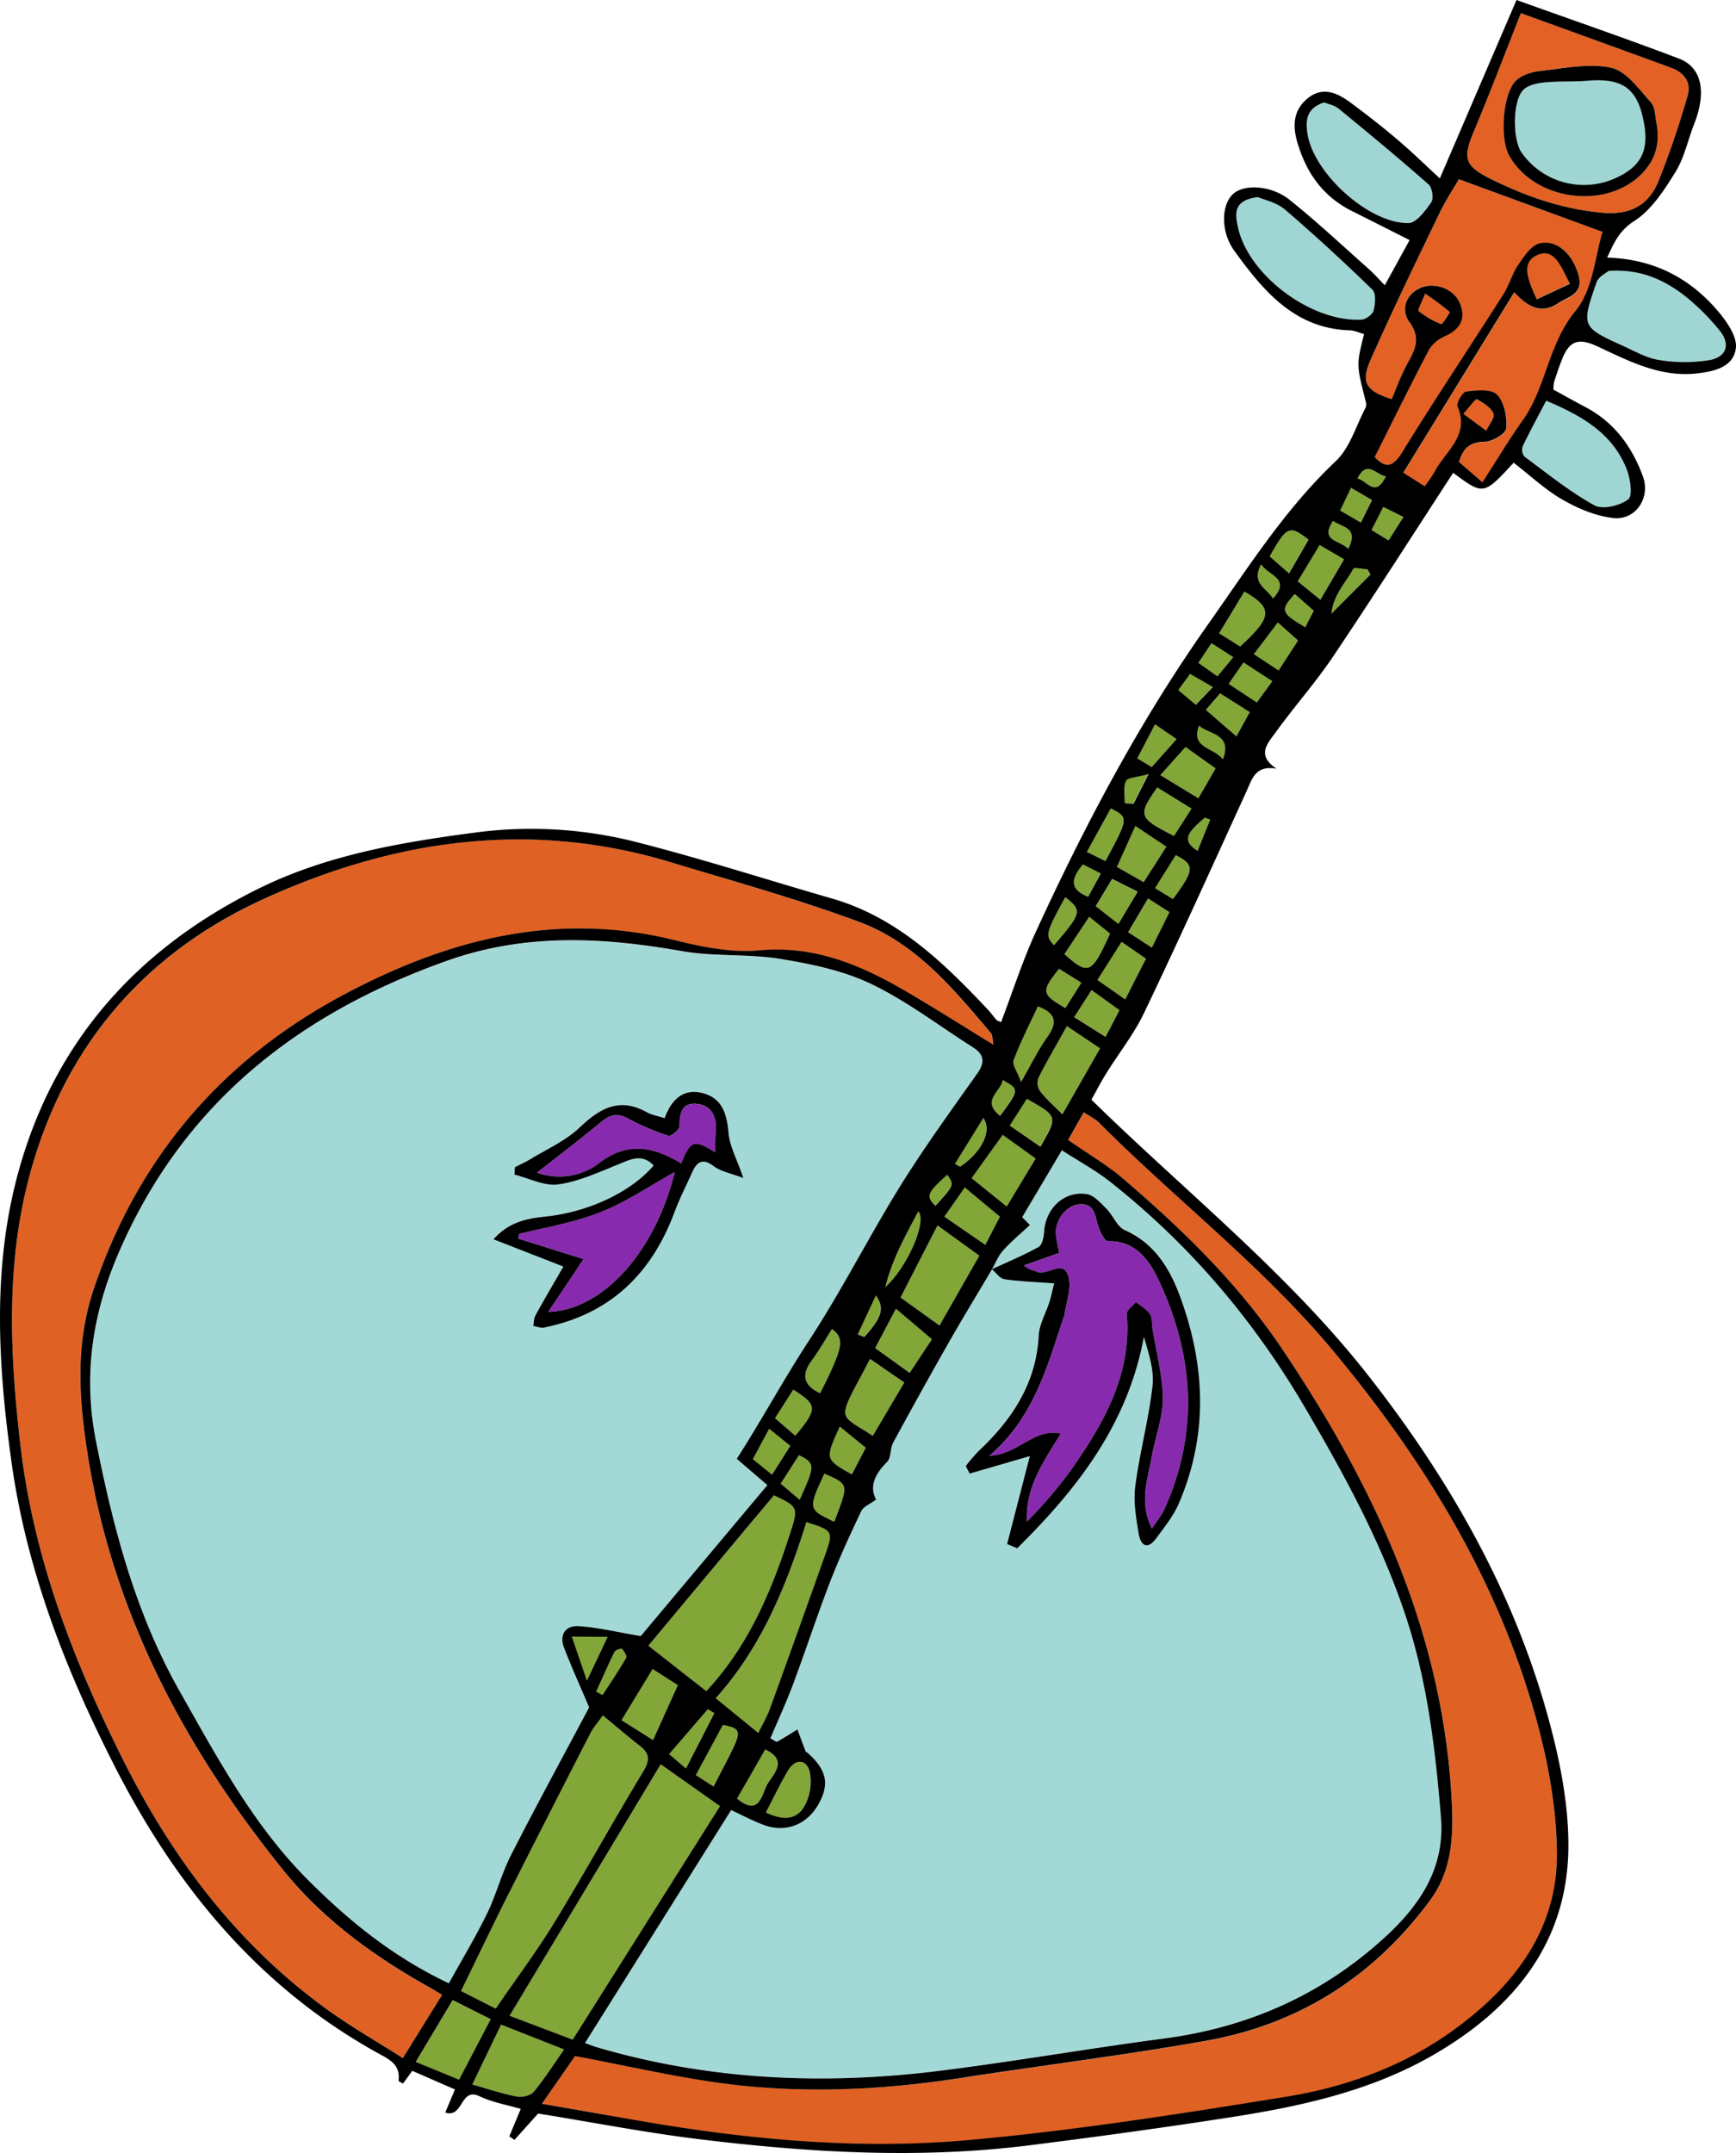 <svg id="Layer_1" data-name="Layer 1" xmlns="http://www.w3.org/2000/svg" viewBox="0 0 585.92 726.32"><defs><style>.cls-1{fill:#a2d9d7;}.cls-2{fill:#e06124;}.cls-3{fill:#e36124;}.cls-4{fill:#82a637;}.cls-5{fill:#9fd6d4;}.cls-6{fill:#882aae;}</style></defs><path class="cls-1" d="M248.66,492.13,259,501,216.27,552c-8.14-1.36-14.57-3-21.07-3.34-4.39-.26-6.49,3-4.82,7.32,2.63,6.8,5.64,13.44,8.46,20.08-8.54,16.07-17.66,32.76-26.3,49.7-3.25,6.36-5,13.45-8.17,19.88-3.87,7.94-8.46,15.53-12.87,23.51-18.94-9-33.82-21.14-47.5-34.82-18.47-18.47-30.62-41.21-43.35-63.69-15-26.42-22.4-54.94-28.25-84.36-4.46-22.4-1.14-43.17,7.69-63.65,21.58-50,60.13-80.39,110.61-98.37,26.59-9.46,52.61-8,79.42-3.32,10.91,1.91,22.32.86,33.26,2.64,10.48,1.71,21.31,4,30.77,8.5,12,5.76,22.83,14.08,34.16,21.29,3.76,2.38,4.28,5,1.55,8.83-8.9,12.56-18,25.05-26.09,38.12-10.61,17.09-19.71,35.14-30.72,52C264.59,465.15,257.28,478.69,248.66,492.13Zm-28.06-99c-7.73,9.08-22.26,15.87-36.93,17.28-6.24.61-12.13,1.93-17.19,7.63l23.59,9.2c-3.25,5.63-6.42,11-9.43,16.48-.56,1-.49,2.38-.71,3.58,1.22.19,2.52.74,3.66.51,22.19-4.46,36.31-18.06,44-38.94,1.71-4.6,3.94-9,6-13.49,1.59-3.47,3.47-4.8,7.23-2,2.42,1.8,5.77,2.36,10,4-2.25-6.51-4.65-10.77-5-15.22-.55-6.42-2.23-11.78-8.78-13.45s-10.64,2.45-12.79,8.47c-2.37-.78-4.43-1.13-6.16-2.09-9.2-5.06-15.74-1.2-22.58,5.28-4.75,4.5-11.12,7.29-16.81,10.78-1.58,1-3.3,1.72-5,2.57l-.13,2.5c4.93,1.22,10.06,3.95,14.74,3.31,6.89-.94,13.55-4,20.12-6.68C212.72,391.18,216.61,389,220.6,393.16Z"/><path class="cls-1" d="M334.77,428.17c1.23-2.13,2.15-4.54,3.76-6.33,2.66-3,5.76-5.52,9.05-8.6L345,410.62,358.34,388c5.63,3.63,11.32,6.7,16.31,10.65,26.84,21.21,48.54,46.74,65.86,76.36,13.16,22.52,25.58,45.21,33.83,70,7.35,22.12,10.06,45,11.94,68.06,1.38,17-7,29.53-18.95,40.44-21.2,19.38-46.09,30.38-74.51,34.13-24.91,3.29-49.69,7.59-74.61,10.76-39.3,5-78.27,3.46-116.55-7.74-1.21-.35-2.39-.82-4.28-1.48l49.34-78.6c3.67,1.7,7.21,3.59,10.94,5,7.34,2.75,14.48,0,18.39-6.72,4-6.93,3-11.86-3.62-17.67-.16-.14-.48-.2-.55-.36-.95-2.48-1.87-5-2.8-7.46-2.27,1.4-4.52,2.85-6.86,4.14-.31.17-1.1-.52-2.26-1.13,2.61-6.17,5.41-12.2,7.72-18.4,4.24-11.33,8-22.84,12.33-34.12,3.16-8.19,6.85-16.2,10.63-24.13.74-1.55,3-2.38,5-3.91-2.41-4.56-.21-8.68,3.75-12.72,1.4-1.43,1-4.48,2-6.44q9.26-17.07,18.86-33.95c4.71-8.26,9.67-16.37,14.51-24.55,1.39,1.17,2.66,3.12,4.19,3.34,5.26.77,10.62.94,16.8,1.4-.56,2.18-1,4.22-1.6,6.2-1.2,3.82-3.43,7.55-3.63,11.4-.87,16.17-9,28.31-20.27,38.94a60.83,60.83,0,0,0-4.36,5.07l1.32,2.56,20.31-5.9c-2.36,9.13-5,19.39-7.67,29.66l3.41,1.43c20.19-19.9,37.29-41.74,42.76-71.29,1.67,5.7,3.52,11.31,2.9,16.62-1.32,11.31-4.33,22.41-5.82,33.71-.68,5.15.27,10.61,1.1,15.83.63,4,2.85,6.08,6.06,1.68,2.75-3.76,5.77-7.51,7.59-11.73,10-23.29,8.93-46.8.23-70.16-3.5-9.39-8.65-17.55-18.53-22-2.59-1.16-3.92-4.94-6.15-7.19-1.95-1.95-4.19-4.55-6.6-4.94-7.75-1.23-14,4.87-14.47,12.87-.09,1.73-.71,4.28-1.93,5C345.4,423.5,340,425.73,334.77,428.17Z"/><path class="cls-2" d="M149.22,672.94c-4.29,6.91-8.4,13.52-13.25,21.35-8.76-5.59-17.66-10.68-25.92-16.66C80,655.83,58.31,627,41.77,594.06c-17-33.84-30.57-68.91-34.92-106.84C3.39,457,1.93,426.7,9.86,397c11.63-43.64,38.64-75.27,79.41-93.84C133.35,283,179.35,276.48,226.79,291c21.21,6.47,42.64,12.4,63.38,20.14,18.82,7,31.55,22.42,44.18,37.35.7.84.58,2.38.93,4-10-6.13-19.37-12.1-29-17.72-15.41-9-31.2-15.87-50.06-14.14-9.34.87-19.26-1.14-28.53-3.43-39.61-9.8-76-.44-110.84,17.93-41.51,21.9-70.15,55-85.23,99.71-6.4,19-5,37.61-1.88,57,8.55,53,32.83,98.29,66,139.3,13.2,16.32,30.21,28.69,48.56,39C145.87,671,147.38,671.87,149.22,672.94Z"/><path class="cls-2" d="M182.91,709.69l11.18-16.11c17.48,3.26,34.28,7.21,51.3,9.39,26.62,3.4,53.27,2,79.8-2.05,27.27-4.21,54.69-7.6,81.85-12.42,31.32-5.55,56.59-21.57,75.57-47.25,7.57-10.25,8-22,7.38-34-3-56.55-25.92-105.36-56.89-151.65-15-22.4-33.73-40.56-53.81-57.78-5.57-4.78-12-8.53-18.74-13.22,1.6-2.82,3.29-5.82,5.28-9.34,2.07,1.4,3.91,2.27,5.25,3.62,26,26,55.31,48.52,78.95,76.94,30,36.06,54.31,75.39,67.46,120.65,4.59,15.79,7.87,32.56,8,48.9.17,26.26-15,45.42-35.64,60.1-16.71,11.9-35.95,18.73-55.94,22-35.43,5.73-71,11.33-106.68,14.55-38.3,3.45-76.56-.33-114.45-7C203.29,713.24,193.81,711.6,182.91,709.69Z"/><path class="cls-3" d="M464,154.2c6.25-12.49,12.12-24.49,18.31-36.32a11.43,11.43,0,0,1,5.21-4.41c5.11-2.35,7.4-5.81,5.16-11.23-2-4.86-8.68-7.32-13.62-5C474,99.73,473,105,475.64,108.65c4.49,6,1.42,10.17-1.16,15.08-1.86,3.53-3.21,7.33-4.77,11-8.5-2.79-10.52-5.54-7.23-13,7.37-16.79,15.44-33.27,23.39-49.8,2.12-4.39,4.85-8.49,6.52-11.38l48.53,17.69c-2.47,7.78-3.16,19.41-9.15,26.68-9.26,11.24-9.82,25.7-17.84,37-4.66,6.54-8.78,13.47-13.55,20.84l-7.89-6.84c1.36-4.61,3.65-6.75,8.66-6.82,2.58,0,7.11-2.75,7.26-4.54.3-3.79-.62-8.79-3.07-11.36-1.88-2-6.93-1.48-10.45-1.06-1.23.15-3.42,3.93-2.92,5.1,4.22,9.85-4.15,15-7.7,21.92a49.74,49.74,0,0,1-3.38,4.92l-7.2-4.55,37.44-60.88c5,5.54,9.58,7.14,14.56,3.85,3.27-2.17,8.65-3.06,7.27-9-1.78-7.53-7.49-12.86-13.4-11.3-2.86.75-5.24,4.47-7.16,7.3-2.06,3-3,6.8-5,9.9-11.29,17.72-23,35.19-34,53.06C470.26,157.49,467.84,158.2,464,154.2Z"/><path class="cls-4" d="M223,595.24l20,14.06-49.73,78.8L172,680Z"/><path class="cls-4" d="M167.32,677.6l-11.76-5.92c5.35-11,10.39-21.56,15.66-32q13.88-27.54,28-54.94c1-1.93,2.49-3.59,4.19-6,4.46,3.67,8.45,7,12.55,10.3,3.22,2.55,3.37,4.81,1.13,8.52-10.19,16.86-19.71,34.12-30,50.93C181.1,658.34,174.13,667.65,167.32,677.6Z"/><path class="cls-3" d="M513.32,4.44c18,6.54,34.4,12.44,50.74,18.44,4.31,1.58,6.88,4.88,5.52,9.42a294.23,294.23,0,0,1-9.93,29.06c-3.32,7.92-9.51,11.27-18.87,10.41-13.49-1.22-25.78-5.51-37.63-11.4-9.1-4.52-9.48-7-5.59-16.33C502.9,31.31,507.79,18.4,513.32,4.44Zm45.76,37.05c-.47-1.9-.33-5.22-1.92-7-4-4.44-8.25-10.52-13.34-11.64-7.53-1.65-15.9.19-23.86,1.05-2.92.32-6.4,1.36-8.36,3.33-4.49,4.47-5.42,19.44-2.29,25.12C517.68,67.6,541.73,71,554,58.78,558.62,54.13,560.39,48.66,559.08,41.49Z"/><path class="cls-4" d="M238.38,570.5l-19.54-15.33c14.53-17.4,28.43-34,42.38-50.72,8.18,3.78,8.26,4.13,5.45,12.82C260.44,536.58,252.74,555.1,238.38,570.5Z"/><path class="cls-5" d="M424.61,66.52c2,.88,6.2,1.75,9.05,4.19,10.14,8.68,20,17.75,29.54,27.05,1.28,1.24,1,4.78.4,7-.35,1.34-2.6,3-4.07,3.1-17.17.89-38.52-15.27-41.79-31.56C416.9,72.11,416.21,67.53,424.61,66.52Z"/><path class="cls-5" d="M542.93,91.4c10.57-.7,18.13,2.82,24.86,7.71a74.68,74.68,0,0,1,12.45,12.18c3.84,4.5,2.7,9-3.07,10.11a52.56,52.56,0,0,1-17.16,0c-4.09-.58-8-2.84-11.85-4.6-14.41-6.53-14.51-6.61-9.29-21.62C539.54,93.29,542.2,92.05,542.93,91.4Z"/><path class="cls-5" d="M446.89,34.55c1.37.57,3.5,1,5,2.14,10.2,8.36,20.37,16.77,30.26,25.49,1.23,1.08,1.78,4.77.9,6.05-2,2.86-5.05,7-7.7,7-13.51.08-32-17-34.07-30.24C440.54,40.45,441,36.45,446.89,34.55Z"/><path class="cls-4" d="M255.94,584.61l-14.32-11.72c15.38-17,23.81-37.83,30.59-59.36,9,2.8,9.15,3,6.32,11q-9.13,25.9-18.56,51.71C259.06,578.71,257.68,581,255.94,584.61Z"/><path class="cls-5" d="M521.86,135.19c11.83,5,22.36,10.9,27.16,23.11,1.24,3.16,2.07,9,.51,10.18-2.85,2.14-8.64,3.52-11.42,2-8.33-4.6-15.85-10.71-23.55-16.4a3.71,3.71,0,0,1-.63-3.48C516.42,145.37,519.19,140.31,521.86,135.19Z"/><path class="cls-4" d="M316.42,413.39l14.12,10.21c-4.52,7.9-8.87,15.53-13.45,23.55L304,437.71C308.06,429.71,312.08,421.86,316.42,413.39Z"/><path class="cls-4" d="M169.13,683l21.26,8.38c-3.57,5.08-6.64,9.93-10.27,14.31-1.05,1.26-3.85,1.9-5.62,1.58-4.59-.84-9-2.37-15.09-4.06Z"/><path class="cls-4" d="M165.62,681.2l-10.68,20.45-14.62-6c4.25-7.1,8.19-13.69,12.46-20.85Z"/><path class="cls-4" d="M360.09,346.17l11.2,7.48-12.71,22.27c-2.88-2.92-5.43-5.13-7.48-7.74a5.08,5.08,0,0,1-.67-4.44C353.32,358,356.59,352.44,360.09,346.17Z"/><path class="cls-4" d="M305.21,466.38l-10.63,18c-12.13-8-12.31-4.17-.92-25.94Z"/><path class="cls-4" d="M349.54,390.84,339.78,407l-11.84-9.58,10.49-14.6Z"/><path class="cls-4" d="M228.78,568.47c-3,6.54-5.61,12.39-8.37,18.51l-10.62-6.68,10.48-17.25Z"/><path class="cls-4" d="M314.53,451.79l-7.44,11.35-11.63-8.37,7-13.26Z"/><path class="cls-4" d="M258.49,611.46c2.43-4.68,4.71-9.43,7.32-14,2.4-4.22,6.38-4.21,7.47.42a17.17,17.17,0,0,1-1.9,11.53C268.69,614,264.27,614.15,258.49,611.46Z"/><path class="cls-4" d="M325.63,400.6l11.85,9.84-4.93,9.5-13.81-9.51Z"/><path class="cls-4" d="M379.78,337.15l-9.45-6.57c2.71-4.25,5.26-8.27,8.16-12.84l8.24,5.69C384.45,327.92,382.37,332,379.78,337.15Z"/><path class="cls-4" d="M393.65,285.63l-7.71,11.92-9-5.14c2-4.46,3.9-8.66,6.21-13.81Z"/><path class="cls-4" d="M420,199.56c9.75,5.68,9.51,8.49-1.43,18.53l-7.1-4.45C414.4,208.76,417.19,204.16,420,199.56Z"/><path class="cls-4" d="M400.13,252l10.15,7.22-5.81,10.07-12.83-7.8C394.7,258.09,397.2,255.29,400.13,252Z"/><path class="cls-4" d="M344.62,365c-1.28-3.55-3.05-5.9-2.49-7.37,2.34-6.19,5.38-12.11,8.16-18.12,6.28,2.33,6.61,5.54,3.18,10.34C350.5,354,348.26,358.68,344.62,365Z"/><path class="cls-4" d="M396.23,282c-12.05-6.12-12.29-6.76-5.65-16.37l11.58,7.15Z"/><path class="cls-4" d="M374.67,314.92c-6.21,13.7-7.26,14.22-15.4,6.91,2.64-4,5.34-8.07,8.35-12.6Z"/><path class="cls-3" d="M518.63,100.87c-2.66-5.89-5.52-12.15,0-14.8,6-2.88,8.24,3.9,11.22,9.59Z"/><path class="cls-4" d="M453.58,188.57l-7.9,13.76L438,196.12l7.32-12.35Z"/><path class="cls-4" d="M240.8,602.61l-6-3.83,9.12-16.92C251.88,583.39,250.09,584.31,240.8,602.61Z"/><path class="cls-4" d="M351.1,386.81l-10.35-7.12c2.09-3.25,3.94-6.14,5.78-9C357,376.56,357,376.56,351.1,386.81Z"/><path class="cls-4" d="M276.8,470c-5.34-2.57-6.58-6-2.84-11,2.5-3.37,4.56-7.06,6.84-10.62C285.19,451.66,284.62,454.53,276.8,470Z"/><path class="cls-4" d="M368.41,334l9.43,6.73-4.7,9-10.59-6.64Z"/><path class="cls-4" d="M438.1,216.09l-6.56,10.14c-2.89-1.91-5.59-3.69-8.34-5.49l8.09-10.7Z"/><path class="cls-4" d="M248.77,606.76l9.44-16.58c8.21,3.9,2.24,8.67.51,12.12C257.14,605.43,256.22,612.89,248.77,606.76Z"/><path class="cls-4" d="M281.57,513.36c-8.85-4.24-8.85-4.24-3.33-16.22C286.71,500.8,286.39,500.72,281.57,513.36Z"/><path class="cls-4" d="M394.7,307.72l-5.89,12-8-5.21c2.27-3.85,4.37-7.4,6.71-11.38Z"/><path class="cls-4" d="M384,300.78l-6.52,11-7.66-6,5.54-9.2Z"/><path class="cls-4" d="M268.43,484.33l-6.85-5.91,6.16-9.62C275.94,474,276,475.21,268.43,484.33Z"/><path class="cls-4" d="M283.39,481.27l8.76,7.08c-1.69,3.25-3.18,6.13-4.69,9C278.41,492.29,278.4,492.26,283.39,481.27Z"/><path class="cls-4" d="M373.05,290.48l-6.27-3.09c2.81-5.1,5.44-9.89,8.08-14.67C380.92,275.83,380.92,275.83,373.05,290.48Z"/><path class="cls-4" d="M441.61,182.06,435,193.43l-6.53-5.73C434.27,177.43,435.17,177.05,441.61,182.06Z"/><path class="cls-4" d="M298.83,434.17c2.18-9,6.65-17.1,11.11-25.49C312.92,411.9,306.46,427.24,298.83,434.17Z"/><path class="cls-4" d="M429.42,229.8,424.21,237l-9.5-6.27,5-7.22Z"/><path class="cls-4" d="M417.31,248.4,407,239.48l4.88-5.58,10,6.34C420.45,242.73,419.22,245,417.31,248.4Z"/><path class="cls-4" d="M241.09,577.92c-3.1,6-6.19,12.09-9.56,18.67l-5.68-4.84,13.06-15.15Z"/><path class="cls-4" d="M254.06,492.22,259.62,482l7.07,5.72c-2,3.15-3.77,5.95-6.15,9.7Z"/><path class="cls-4" d="M357.42,326.82l7.53,4.69-5.42,8.56C351.44,335.36,351.31,334.47,357.42,326.82Z"/><path class="cls-4" d="M396.81,288.46c6.51,3.33,6.36,5-1,14.83l-6-3.69Z"/><path class="cls-4" d="M269.89,505.91l-6.4-5.38,6.17-9.6C275.16,493.65,275.18,494.34,269.89,505.91Z"/><path class="cls-4" d="M205.07,552.2,198,567c-1.93-5.65-3.27-9.54-5.07-14.81Z"/><path class="cls-4" d="M389.84,244.35l7.24,5-8.37,9.43-4.89-2.93Z"/><path class="cls-4" d="M449.39,207c.64-6.29,4.85-10.4,7.34-15.11.32-.61,3.14.09,4.8.18l1,1.76Z"/><path class="cls-4" d="M359.52,302.67c5.83,4.47,5.61,5.3-3.79,16.16C352.71,315.54,352.86,314.89,359.52,302.67Z"/><path class="cls-3" d="M493.9,139.6c2.24-2.47,4.2-5.13,4.54-4.94,2.16,1.23,4.74,2.77,5.62,4.86.57,1.35-1.53,3.81-2.43,5.78Z"/><path class="cls-3" d="M481,99.06a87.56,87.56,0,0,1,8.29,6.2c.18.17-2.45,4.23-2.85,4.08a28.14,28.14,0,0,1-7.62-4.4C478.43,104.6,479.9,102,481,99.06Z"/><path class="cls-4" d="M456,164.56l7,4.13-3.74,7.6-7-4.07Z"/><path class="cls-4" d="M404.71,244.79c3.25,3.07,11.3,2.68,8,11.34C409.31,252,401.67,252.28,404.71,244.79Z"/><path class="cls-4" d="M410.87,228.14l-6.4-4.49,4.42-6.62,7.31,4.66C414.21,224.11,412.61,226,410.87,228.14Z"/><path class="cls-4" d="M331.86,377.13c3.22,4.32-.75,11.81-7.87,16.44l-1.71-.94Z"/><path class="cls-4" d="M365.45,291.6l6.06,3-4.28,7.84C360.67,299.87,361.56,296.32,365.45,291.6Z"/><path class="cls-4" d="M468.67,182.29l-5.74-3.55c1.29-2.56,2.54-5,3.94-7.79l6.77,3.45Z"/><path class="cls-4" d="M201.23,570.66c2-4.48,4-9,6.19-13.39a3.27,3.27,0,0,1,2.53-1c.74.84,1.72,2.47,1.37,3.08-2.47,4.26-5.26,8.34-7.94,12.48Z"/><path class="cls-4" d="M437,200.4l6.41,5.62c-1,1.87-1.91,3.7-2.86,5.57C432.24,206.73,432,205.88,437,200.4Z"/><path class="cls-4" d="M337.51,376.38c-6.52-5.17.4-8.12.87-12.07C344,367.55,344,367.55,337.51,376.38Z"/><path class="cls-4" d="M403.56,237.75l-5.92-5,3.95-5.45,7.71,4.43Z"/><path class="cls-4" d="M315.64,406.7c-3.18-3.15-2.76-4.25,4-10.45C322.05,399.63,322,399.74,315.64,406.7Z"/><path class="cls-4" d="M379.62,270.88c0-2.55-.56-5.36.36-7.53.49-1.15,3.61-1.19,7.6-2.31l-5.07,10Z"/><path class="cls-4" d="M289.42,450.06,295.53,437c3.09,4.31,2,7.44-3.92,14Z"/><path class="cls-4" d="M429.65,201.89c-2.06-3.43-7.48-5.06-4-11.47C428.34,194.34,435.76,195.17,429.65,201.89Z"/><path class="cls-4" d="M404.19,287.06c-4.94-3.38-4.3-5.56,2.49-11.21l1.78.65C407.06,280,405.66,283.41,404.19,287.06Z"/><path class="cls-4" d="M455.06,185.15c-2.95-3-9.72-2.57-5.13-9.44C452.87,178,458.77,177.76,455.06,185.15Z"/><path class="cls-4" d="M467.76,160.7c-3.64,7.35-6.14,1.57-9.59.72C461.39,155,464.28,160.09,467.76,160.7Z"/><path class="cls-6" d="M388.79,515.7c-4.42-8.9-1.44-16.53-.11-24.12,1.16-6.61,3.8-13.16,3.77-19.73,0-7.84-2.23-15.66-3.48-23.5-.27-1.7,0-3.73-.87-5-1.11-1.67-3.1-2.74-4.71-4.08-1.09,1.36-3.23,2.81-3.12,4.06,1.74,20.44-7.74,36.85-18.81,52.61a144.15,144.15,0,0,1-14.88,17.4c-.49-11.25,5.36-20,11.47-29.66-9.2-2-14.48,7.17-24.15,7.46,15.1-13,19.53-30,25-46.53a3.76,3.76,0,0,0,.27-.62c.59-4.39,2.49-9.11,1.47-13.09-1.67-6.54-7.35,0-10.91-1.93-1.05-.56-2.49-.4-4.14-2.06l11.87-4.2c-.35-1.89-.87-4-1.09-6.08-.5-4.68,3.3-9.86,7.69-10.3,5.55-.56,5.47,3.95,6.64,7.5.62,1.87,2.14,4.94,3.2,4.92,9.41-.2,14,6.42,17.14,13.16,11.89,25.36,13.69,51.28,1.91,77.35C392.08,511.21,390.61,512.93,388.79,515.7Z"/><path class="cls-6" d="M185,442.58c4.23-6.33,8-11.88,11.92-17.83l-22-6.89.23-1.57c9.17-2.36,18.68-3.87,27.43-7.32,8.53-3.35,16.29-8.68,25.17-13.58C220.85,423.21,202.94,442,185,442.58Z"/><path class="cls-6" d="M181.26,395.57c7.69-6,14.74-11.42,21.6-17,2.89-2.37,5.38-3.26,9-1.25a81.39,81.39,0,0,0,13.75,5.88c.87.29,3.76-2.09,3.74-3.22-.05-4.36.72-8.1,5.84-7.57s6.78,4.43,6.38,9.34c-.2,2.34-.11,4.7-.14,7.05-7.24-4.49-8.28-4.18-11.52,3.74-9-5.56-18-7.48-27.39-.35A22.17,22.17,0,0,1,181.26,395.57Z"/><path class="cls-5" d="M555,42.31c1.4,8.81-1.39,14-9.56,17.7a25.73,25.73,0,0,1-31.82-8.46c-3.07-4.25-3.2-17.22.45-21.14,1.55-1.66,4.63-2.34,7.1-2.59,4.86-.5,9.8-.17,14.68-.58C548,26.21,553,30.06,555,42.31Z"/><path d="M181.63,713l-8,8.88-1.74-1.17c1.22-2.94,2.45-5.87,3.87-9.28-4.64-1.37-9.57-2.19-13.91-4.26-6.61-3.15-5.39,7.47-11.58,5.5l3.28-7.8-14.39-6.28L136,702.91c-.83-.54-1.51-.82-1.49-1,.53-4.28-1.53-6.34-5.3-8.38C88,671.24,59.65,636.9,38.73,595.88,22.14,563.36,8.94,529.54,3.87,493.15c-4.54-32.58-6.53-65.41,2.27-97.55,12.07-44.1,40-75.39,80.77-95.65,23.56-11.68,48.9-15.88,74.55-19.23a143.79,143.79,0,0,1,54.72,3.71c21.69,5.58,43.05,12.46,64.59,18.67,21.89,6.31,37.48,21.4,52.5,37.33,1.07,1.13,2,2.43,3,3.59.28.31.79.41,1.6.8,3.91-10.24,7.24-20.69,11.79-30.59,16.6-36.11,35.08-71.08,58.15-103.72,13.48-19.08,25.84-38.69,43-54.91,4.82-4.55,6.89-12,10.15-18.19a3,3,0,0,0,0-1.93c-3.17-12.41-3.18-12.4-.57-22.76-1.58-.44-3.18-1.23-4.81-1.28-18.69-.59-29.18-13.36-38.9-26.71-4.93-6.78-4.41-15.88-.39-19.39,3.73-3.26,12.68-2.89,18.87,2,9.26,7.39,17.93,15.53,26.8,23.4,1.81,1.6,3.41,3.44,5.42,5.49L475.76,81c-6.62-3.34-13-6.58-19.34-9.74-9.91-4.92-15.61-13-18.62-23.49-1.65-5.75-1.1-10.87,3.62-14.65,5.2-4.16,10.2-1.67,14.7,1.72,5.39,4,10.73,8.15,15.84,12.52s9.77,8.93,14,12.83L511.84,0C531.09,6.9,549,13.05,566.71,19.78c7.77,3,9.31,11.35,5.07,22.1-2.12,5.39-3.3,11.32-6.29,16.14-3.79,6.11-8.07,12.79-13.87,16.51-5,3.22-6.74,7-9.18,12.37,16,.49,28.36,7.14,37.89,18.66,2.76,3.34,6,8.14,5.55,11.84-.77,6.25-6.84,7.83-12.84,8.54-12.6,1.51-23.16-4.11-33.9-9.09-6.32-2.94-9.44-2-11.95,4.42-1,2.5-1.84,5.06-2.68,7.61a13.76,13.76,0,0,0-.22,2.55c3.55,1.94,7.23,4,11,6,9.63,5.13,15.59,13.36,19.23,23.33,2.6,7.12-2.44,14.82-10,14-5.92-.66-12-3.23-17.21-6.24-5.92-3.4-11-8.24-16.44-12.42-10.16,11-10.16,11-20.41,3.4C477,180.18,463.69,201,449.92,221.5c-6,8.92-13.22,17-19.51,25.75-2.46,3.42-6.54,7.47.44,12.07-7-1.24-8.2,3.28-10,7.32-11.46,25.06-22.8,50.18-34.68,75-3.44,7.22-8.56,13.63-12.8,20.47-1.87,3-3.48,6.18-5,8.87,32,31.34,66.76,58.8,94.1,93.89,26.62,34.15,47.83,71.11,59.6,112.87,4.1,14.56,7.32,30,7.28,45-.1,32.19-18.11,54.46-45,70.15-21.3,12.44-45,17.63-69,21.36-22.41,3.49-44.88,6.55-67.38,9.4-37.41,4.74-74.78,2.55-112-2C217.75,719.43,199.72,715.9,181.63,713ZM334.81,428.2c-4.84,8.18-9.8,16.29-14.51,24.55q-9.6,16.88-18.86,33.95c-1.06,2-.63,5-2,6.44-4,4-6.16,8.16-3.75,12.72-2,1.53-4.28,2.36-5,3.91-3.78,7.93-7.47,15.94-10.63,24.13-4.35,11.28-8.09,22.79-12.33,34.12-2.31,6.2-5.11,12.23-7.72,18.4,1.16.61,2,1.3,2.26,1.13,2.34-1.29,4.59-2.74,6.86-4.14.93,2.48,1.85,5,2.8,7.46.07.16.39.22.55.36,6.62,5.81,7.63,10.74,3.62,17.67-3.91,6.74-11.05,9.47-18.39,6.72-3.73-1.4-7.27-3.29-10.94-5l-49.34,78.6c1.89.66,3.07,1.13,4.28,1.48,38.28,11.2,77.25,12.75,116.55,7.74,24.92-3.17,49.7-7.47,74.61-10.76,28.42-3.75,53.31-14.75,74.51-34.13,11.92-10.91,20.33-23.44,18.95-40.44-1.88-23-4.59-45.94-11.94-68.06-8.25-24.84-20.67-47.53-33.83-70-17.32-29.62-39-55.15-65.86-76.36-5-3.95-10.68-7-16.31-10.65L345,410.62l2.61,2.62c-3.29,3.08-6.39,5.64-9.05,8.6-1.61,1.79-2.53,4.2-3.76,6.33Zm-86.15,63.93c8.62-13.44,15.93-27,24.39-39.9,11-16.82,20.11-34.87,30.72-52,8.12-13.07,17.19-25.56,26.09-38.12,2.73-3.87,2.21-6.45-1.55-8.83C317,346.11,306.17,337.79,294.15,332c-9.46-4.54-20.29-6.79-30.77-8.5-10.94-1.78-22.35-.73-33.26-2.64-26.81-4.7-52.83-6.14-79.42,3.32-50.48,18-89,48.37-110.61,98.37-8.83,20.48-12.15,41.25-7.69,63.65,5.85,29.42,13.28,57.94,28.25,84.36,12.73,22.48,24.88,45.22,43.35,63.69,13.68,13.68,28.56,25.85,47.5,34.82,4.41-8,9-15.57,12.87-23.51,3.14-6.43,4.92-13.52,8.17-19.88,8.64-16.94,17.76-33.63,26.3-49.7-2.82-6.64-5.83-13.28-8.46-20.08-1.67-4.32.43-7.58,4.82-7.32,6.5.39,12.93,2,21.07,3.34L259,501ZM149.22,672.94c-1.84-1.07-3.35-2-4.89-2.84-18.35-10.32-35.36-22.69-48.56-39-33.16-41-57.44-86.32-66-139.3-3.13-19.39-4.52-38,1.88-57,15.08-44.73,43.72-77.81,85.23-99.71,34.82-18.37,71.23-27.73,110.84-17.93,9.27,2.29,19.19,4.3,28.53,3.43,18.86-1.73,34.65,5.1,50.06,14.14,9.59,5.62,19,11.59,29,17.72-.35-1.61-.23-3.15-.93-4-12.63-14.93-25.36-30.32-44.18-37.35C269.43,303.36,248,297.43,226.79,291c-47.44-14.48-93.44-7.93-137.52,12.15C48.5,321.68,21.49,353.31,9.86,397c-7.93,29.75-6.47,60.08-3,90.27,4.35,37.93,17.91,73,34.92,106.84C58.31,627,80,655.83,110.05,677.63c8.26,6,17.16,11.07,25.92,16.66C140.82,686.46,144.93,679.85,149.22,672.94Zm33.69,36.75c10.9,1.91,20.38,3.55,29.85,5.22,37.89,6.7,76.15,10.48,114.45,7,35.71-3.22,71.25-8.82,106.68-14.55,20-3.23,39.23-10.06,55.94-22,20.63-14.68,35.81-33.84,35.64-60.1-.11-16.34-3.39-33.11-8-48.9C504.34,531.17,480,491.84,450,455.78c-23.64-28.42-53-50.93-78.95-76.94-1.34-1.35-3.18-2.22-5.25-3.62-2,3.52-3.68,6.52-5.28,9.34,6.71,4.69,13.17,8.44,18.74,13.22,20.08,17.22,38.82,35.38,53.81,57.78,31,46.29,53.87,95.1,56.89,151.65.65,12.07.19,23.79-7.38,34-19,25.68-44.25,41.7-75.57,47.25-27.16,4.82-54.58,8.21-81.85,12.42C298.66,705,272,706.37,245.39,703c-17-2.18-33.82-6.13-51.3-9.39ZM464,154.2c3.81,4,6.23,3.29,9.36-1.8,11-17.87,22.72-35.34,34-53.06,2-3.1,2.94-6.87,5-9.9,1.92-2.83,4.3-6.55,7.16-7.3,5.91-1.56,11.62,3.77,13.4,11.3,1.38,5.89-4,6.78-7.27,9-5,3.29-9.52,1.69-14.56-3.85l-37.44,60.88,7.2,4.55a49.74,49.74,0,0,0,3.38-4.92c3.55-6.91,11.92-12.07,7.7-21.92-.5-1.17,1.69-4.95,2.92-5.1,3.52-.42,8.57-.92,10.45,1.06,2.45,2.57,3.37,7.57,3.07,11.36-.15,1.79-4.68,4.5-7.26,4.54-5,.07-7.3,2.21-8.66,6.82l7.89,6.84c4.77-7.37,8.89-14.3,13.55-20.84,8-11.25,8.58-25.71,17.84-36.95,6-7.27,6.68-18.9,9.15-26.68L492.39,60.49c-1.67,2.89-4.4,7-6.52,11.38-7.95,16.53-16,33-23.39,49.8-3.29,7.51-1.27,10.26,7.23,13,1.56-3.66,2.91-7.46,4.77-11,2.58-4.91,5.65-9,1.16-15.08C473,105,474,99.73,479.09,97.28c4.94-2.36,11.62.1,13.62,5,2.24,5.42,0,8.88-5.16,11.23a11.43,11.43,0,0,0-5.21,4.41C476.15,129.71,470.28,141.71,464,154.2Zm-241,441L172,680l21.29,8.07L243,609.3ZM167.32,677.6c6.81-10,13.78-19.26,19.81-29.13,10.27-16.81,19.79-34.07,30-50.93,2.24-3.71,2.09-6-1.13-8.52-4.1-3.25-8.09-6.63-12.55-10.3-1.7,2.4-3.21,4.06-4.19,6q-14.1,27.42-28,54.94c-5.27,10.47-10.31,21.06-15.66,32Zm346-673.16c-5.53,14-10.42,26.87-15.76,39.6-3.89,9.28-3.51,11.81,5.59,16.33,11.85,5.89,24.14,10.18,37.63,11.4,9.36.86,15.55-2.49,18.87-10.41a294.23,294.23,0,0,0,9.93-29.06c1.36-4.54-1.21-7.84-5.52-9.42C547.72,16.88,531.35,11,513.32,4.44ZM238.38,570.5c14.36-15.4,22.06-33.92,28.29-53.23,2.81-8.69,2.73-9-5.45-12.82-14,16.69-27.85,33.32-42.38,50.72Zm186.23-504c-8.4,1-7.71,5.59-6.87,9.77,3.27,16.29,24.62,32.45,41.79,31.56,1.47-.08,3.72-1.76,4.07-3.1.58-2.21.88-5.75-.4-7-9.57-9.3-19.4-18.37-29.54-27.05C430.81,68.27,426.61,67.4,424.61,66.52ZM542.93,91.4c-.73.65-3.39,1.89-4.06,3.82-5.22,15-5.12,15.09,9.29,21.62,3.87,1.76,7.76,4,11.85,4.6a52.56,52.56,0,0,0,17.16,0c5.77-1.14,6.91-5.61,3.07-10.11a74.68,74.68,0,0,0-12.45-12.18C561.06,94.22,553.5,90.7,542.93,91.4Zm-96-56.85c-5.91,1.9-6.35,5.9-5.65,10.47,2,13.28,20.56,30.32,34.07,30.24,2.65,0,5.72-4.17,7.7-7,.88-1.28.33-5-.9-6.05-9.89-8.72-20.06-17.13-30.26-25.49C450.39,35.5,448.26,35.12,446.89,34.55ZM255.94,584.61c1.74-3.59,3.12-5.9,4-8.39q9.38-25.82,18.56-51.71c2.83-8,2.64-8.18-6.32-11-6.78,21.53-15.21,42.31-30.59,59.36ZM521.86,135.19c-2.67,5.12-5.44,10.18-7.93,15.39a3.71,3.71,0,0,0,.63,3.48c7.7,5.69,15.22,11.8,23.55,16.4,2.78,1.54,8.57.16,11.42-2,1.56-1.17.73-7-.51-10.18C544.22,146.09,533.69,140.17,521.86,135.19ZM316.42,413.39c-4.34,8.47-8.36,16.32-12.45,24.32l13.12,9.44c4.58-8,8.93-15.65,13.45-23.55ZM169.13,683l-9.72,20.21c6.05,1.69,10.5,3.22,15.09,4.06,1.77.32,4.57-.32,5.62-1.58,3.63-4.38,6.7-9.23,10.27-14.31Zm-3.51-1.83-12.84-6.44c-4.27,7.16-8.21,13.75-12.46,20.85l14.62,6Zm194.47-335c-3.5,6.27-6.77,11.83-9.66,17.57a5.08,5.08,0,0,0,.67,4.44c2,2.61,4.6,4.82,7.48,7.74l12.71-22.27ZM305.21,466.38l-11.55-7.95c-11.39,21.77-11.21,17.94.92,25.94Zm44.33-75.54-11.11-8-10.49,14.6L339.78,407ZM228.78,568.47l-8.51-5.42L209.79,580.3,220.41,587C223.17,580.86,225.82,575,228.78,568.47Zm85.75-116.68-12.12-10.28-7,13.26,11.63,8.37Zm-56,159.67c5.78,2.69,10.2,2.51,12.89-2.05a17.17,17.17,0,0,0,1.9-11.53c-1.09-4.63-5.07-4.64-7.47-.42C263.2,602,260.92,606.78,258.49,611.46ZM325.63,400.6l-6.89,9.83,13.81,9.51,4.93-9.5Zm54.15-63.45c2.59-5.11,4.67-9.23,7-13.72l-8.24-5.69c-2.9,4.57-5.45,8.59-8.16,12.84Zm13.87-51.52-10.46-7c-2.31,5.15-4.2,9.35-6.21,13.81l9,5.14ZM420,199.56c-2.78,4.6-5.57,9.2-8.53,14.08l7.1,4.45C429.48,208.05,429.72,205.24,420,199.56ZM400.13,252c-2.93,3.28-5.43,6.08-8.49,9.49l12.83,7.8,5.81-10.07ZM344.62,365c3.64-6.32,5.88-11,8.85-15.15,3.43-4.8,3.1-8-3.18-10.34-2.78,6-5.82,11.93-8.16,18.12C341.57,359.1,343.34,361.45,344.62,365Zm51.61-83,5.93-9.22-11.58-7.15C383.94,275.21,384.18,275.85,396.23,282Zm-21.56,32.95-7.05-5.69c-3,4.53-5.71,8.62-8.35,12.6C367.41,329.14,368.46,328.62,374.67,314.92Zm144-214,11.2-5.21c-3-5.69-5.25-12.47-11.22-9.59C513.11,88.72,516,95,518.63,100.87Zm-65.05,87.7-8.24-4.8L438,196.12l7.66,6.21Zm-212.78,414c9.29-18.3,11.08-19.22,3.13-20.75l-9.12,16.92Zm110.3-215.8c5.92-10.25,5.92-10.25-4.57-16.14-1.84,2.88-3.69,5.77-5.78,9ZM276.8,470c7.82-15.51,8.39-18.38,4-21.64-2.28,3.56-4.34,7.25-6.84,10.62C270.22,464,271.46,467.47,276.8,470ZM368.41,334l-5.86,9.13,10.59,6.64,4.7-9ZM438.1,216.09,431.29,210l-8.09,10.7c2.75,1.8,5.45,3.58,8.34,5.49ZM248.77,606.76c7.45,6.13,8.37-1.33,10-4.46,1.73-3.45,7.7-8.22-.51-12.12Zm32.8-93.4c4.82-12.64,5.14-12.56-3.33-16.22C272.72,509.12,272.72,509.12,281.57,513.36ZM394.7,307.72l-7.22-4.62c-2.34,4-4.44,7.53-6.71,11.38l8,5.21ZM384,300.78l-8.64-4.28-5.54,9.2,7.66,6ZM268.43,484.33c7.58-9.12,7.51-10.35-.69-15.53l-6.16,9.62Zm15-3.06c-5,11-5,11,4.07,16.1,1.51-2.89,3-5.77,4.69-9Zm89.66-190.79c7.87-14.65,7.87-14.65,1.81-17.76-2.64,4.78-5.27,9.57-8.08,14.67Zm68.56-108.42c-6.44-5-7.34-4.63-13.12,5.64l6.53,5.73ZM298.83,434.17c7.63-6.93,14.09-22.27,11.11-25.49C305.48,417.07,301,425.14,298.83,434.17ZM429.42,229.8l-9.72-6.31-5,7.22,9.5,6.27Zm-12.11,18.6c1.91-3.45,3.14-5.67,4.51-8.16l-10-6.34L407,239.48ZM241.09,577.92l-2.18-1.32-13.06,15.15,5.68,4.84C234.9,590,238,584,241.09,577.92Zm13-85.7,6.48,5.23c2.38-3.75,4.16-6.55,6.15-9.7L259.62,482Zm103.36-165.4c-6.11,7.65-6,8.54,2.11,13.25l5.42-8.56Zm39.39-38.36-7,11.14,6,3.69C403.17,293.48,403.32,291.79,396.81,288.46ZM269.89,505.91c5.29-11.57,5.27-12.26-.23-15l-6.17,9.6ZM205.07,552.2,193,552.14c1.8,5.27,3.14,9.16,5.07,14.81ZM389.84,244.35l-6,11.49,4.89,2.93,8.37-9.43ZM449.39,207l13.16-13.17-1-1.76c-1.66-.09-4.48-.79-4.8-.18C454.24,196.57,450,200.68,449.39,207Zm-89.87,95.7c-6.66,12.22-6.81,12.87-3.79,16.16C365.13,308,365.35,307.14,359.52,302.67ZM493.9,139.6l7.73,5.7c.9-2,3-4.43,2.43-5.78-.88-2.09-3.46-3.63-5.62-4.86C498.1,134.47,496.14,137.13,493.9,139.6ZM481,99.06c-1.12,2.91-2.59,5.54-2.18,5.88a28.14,28.14,0,0,0,7.62,4.4c.4.15,3-3.91,2.85-4.08A87.56,87.56,0,0,0,481,99.06Zm-25,65.5-3.69,7.66,7,4.07,3.74-7.6Zm-51.27,80.23c-3,7.49,4.6,7.2,8,11.34C416,247.47,408,247.86,404.71,244.79Zm6.16-16.65c1.74-2.1,3.34-4,5.33-6.45L408.89,217l-4.42,6.62Zm-79,149-9.58,15.5,1.71.94C331.11,388.94,335.08,381.45,331.86,377.13Zm33.59-85.53c-3.89,4.72-4.78,8.27,1.78,10.89l4.28-7.84ZM468.67,182.29l5-7.89L466.87,171c-1.4,2.78-2.65,5.23-3.94,7.79ZM201.23,570.66l2.15,1.14c2.68-4.14,5.47-8.22,7.94-12.48.35-.61-.63-2.24-1.37-3.08a3.27,3.27,0,0,0-2.53,1C205.23,561.67,203.26,566.18,201.23,570.66ZM437,200.4c-5,5.48-4.71,6.33,3.55,11.19.95-1.87,1.89-3.7,2.86-5.57Zm-99.44,176c6.5-8.83,6.5-8.83.87-12.07C337.91,368.26,331,371.21,337.51,376.38Zm66.05-138.63,5.74-6-7.71-4.43-3.95,5.45Zm-87.92,169c6.37-7,6.41-7.07,4-10.45C312.88,402.45,312.46,403.55,315.64,406.7Zm64-135.82,2.89.18,5.07-10c-4,1.12-7.11,1.16-7.6,2.31C379.06,265.52,379.66,268.33,379.62,270.88Zm-90.2,179.18,2.19.91c5.92-6.58,7-9.71,3.92-14ZM429.65,201.89c6.11-6.72-1.31-7.55-4-11.47C422.17,196.83,427.59,198.46,429.65,201.89Zm-25.46,85.17c1.47-3.65,2.87-7.11,4.27-10.56l-1.78-.65C399.89,281.5,399.25,283.68,404.19,287.06Zm50.87-101.91c3.71-7.39-2.19-7.16-5.13-9.44C445.34,182.58,452.11,182.13,455.06,185.15Zm12.7-24.45c-3.48-.61-6.37-5.7-9.59.72C461.62,162.27,464.12,168.05,467.76,160.7Z"/><path d="M334.77,428.17c5.26-2.44,10.63-4.67,15.68-7.47,1.22-.68,1.84-3.23,1.93-5,.43-8,6.72-14.1,14.47-12.87,2.41.39,4.65,3,6.6,4.94,2.23,2.25,3.56,6,6.15,7.19,9.88,4.41,15,12.57,18.53,22,8.7,23.36,9.78,46.87-.23,70.16-1.82,4.22-4.84,8-7.59,11.73-3.21,4.4-5.43,2.27-6.06-1.68-.83-5.22-1.78-10.68-1.1-15.83,1.49-11.3,4.5-22.4,5.82-33.71.62-5.31-1.23-10.92-2.9-16.62-5.47,29.55-22.57,51.39-42.76,71.29l-3.41-1.43c2.65-10.27,5.31-20.53,7.67-29.66l-20.31,5.9-1.32-2.56a60.83,60.83,0,0,1,4.36-5.07c11.3-10.63,19.4-22.77,20.27-38.94.2-3.85,2.43-7.58,3.63-11.4.63-2,1-4,1.6-6.2-6.18-.46-11.54-.63-16.8-1.4-1.53-.22-2.8-2.17-4.19-3.34Zm54,87.53c1.82-2.77,3.29-4.49,4.19-6.47,11.78-26.07,10-52-1.91-77.35-3.17-6.74-7.73-13.36-17.14-13.16-1.06,0-2.58-3.05-3.2-4.92-1.17-3.55-1.09-8.06-6.64-7.5-4.39.44-8.19,5.62-7.69,10.3.22,2.11.74,4.19,1.09,6.08l-11.87,4.2c1.65,1.66,3.09,1.5,4.14,2.06,3.56,1.91,9.24-4.61,10.91,1.93,1,4-.88,8.7-1.47,13.09a3.76,3.76,0,0,1-.27.62c-5.5,16.52-9.93,33.57-25,46.53,9.67-.29,15-9.46,24.15-7.46-6.11,9.67-12,18.41-11.47,29.66a144.15,144.15,0,0,0,14.88-17.4c11.07-15.76,20.55-32.17,18.81-52.61-.11-1.25,2-2.7,3.12-4.06,1.61,1.34,3.6,2.41,4.71,4.08.86,1.3.6,3.33.87,5,1.25,7.84,3.44,15.66,3.48,23.5,0,6.57-2.61,13.12-3.77,19.73C387.35,499.17,384.37,506.8,388.79,515.7Z"/><path d="M220.6,393.16c-4-4.15-7.88-2-12.11-.28-6.57,2.65-13.23,5.74-20.12,6.68-4.68.64-9.81-2.09-14.74-3.31l.13-2.5c1.65-.85,3.37-1.6,5-2.57,5.69-3.49,12.06-6.28,16.81-10.78,6.84-6.48,13.38-10.34,22.58-5.28,1.73,1,3.79,1.31,6.16,2.09,2.15-6,6.13-10.18,12.79-8.47s8.23,7,8.78,13.45c.39,4.45,2.79,8.71,5,15.22-4.24-1.62-7.59-2.18-10-4-3.76-2.82-5.64-1.49-7.23,2-2,4.47-4.28,8.89-6,13.49-7.74,20.88-21.86,34.48-44,38.94-1.14.23-2.44-.32-3.66-.51.22-1.2.15-2.57.71-3.58,3-5.47,6.18-10.85,9.43-16.48l-23.59-9.2c5.06-5.7,11-7,17.19-7.63C198.34,409,212.87,402.24,220.6,393.16ZM185,442.58c17.93-.55,35.84-19.37,42.75-47.19-8.88,4.9-16.64,10.23-25.17,13.58-8.75,3.45-18.26,5-27.43,7.32l-.23,1.57,22,6.89C193,430.7,189.24,436.25,185,442.58Zm-3.75-47a22.17,22.17,0,0,0,21.27-3.42c9.43-7.13,18.36-5.21,27.39.35,3.24-7.92,4.28-8.23,11.51-3.74,0-2.35-.05-4.71.15-7.05.4-4.91-1.29-8.81-6.38-9.34s-5.89,3.21-5.84,7.57c0,1.13-2.87,3.51-3.74,3.22a81.39,81.39,0,0,1-13.75-5.88c-3.63-2-6.12-1.12-9,1.25C196,384.15,189,389.53,181.26,395.57Z"/><path d="M559.08,41.49c1.31,7.17-.46,12.64-5.11,17.29C541.73,71,517.68,67.6,509.31,52.37c-3.13-5.68-2.2-20.65,2.29-25.12,2-2,5.44-3,8.36-3.33,8-.86,16.33-2.7,23.86-1.05,5.09,1.12,9.35,7.2,13.34,11.64C558.75,36.27,558.61,39.59,559.08,41.49Zm-4.09.82c-2-12.25-7-16.1-19.15-15.07-4.88.41-9.82.08-14.68.58-2.47.25-5.55.93-7.1,2.59-3.65,3.92-3.52,16.89-.45,21.14A25.73,25.73,0,0,0,545.43,60C553.6,56.27,556.39,51.12,555,42.31Z"/></svg>